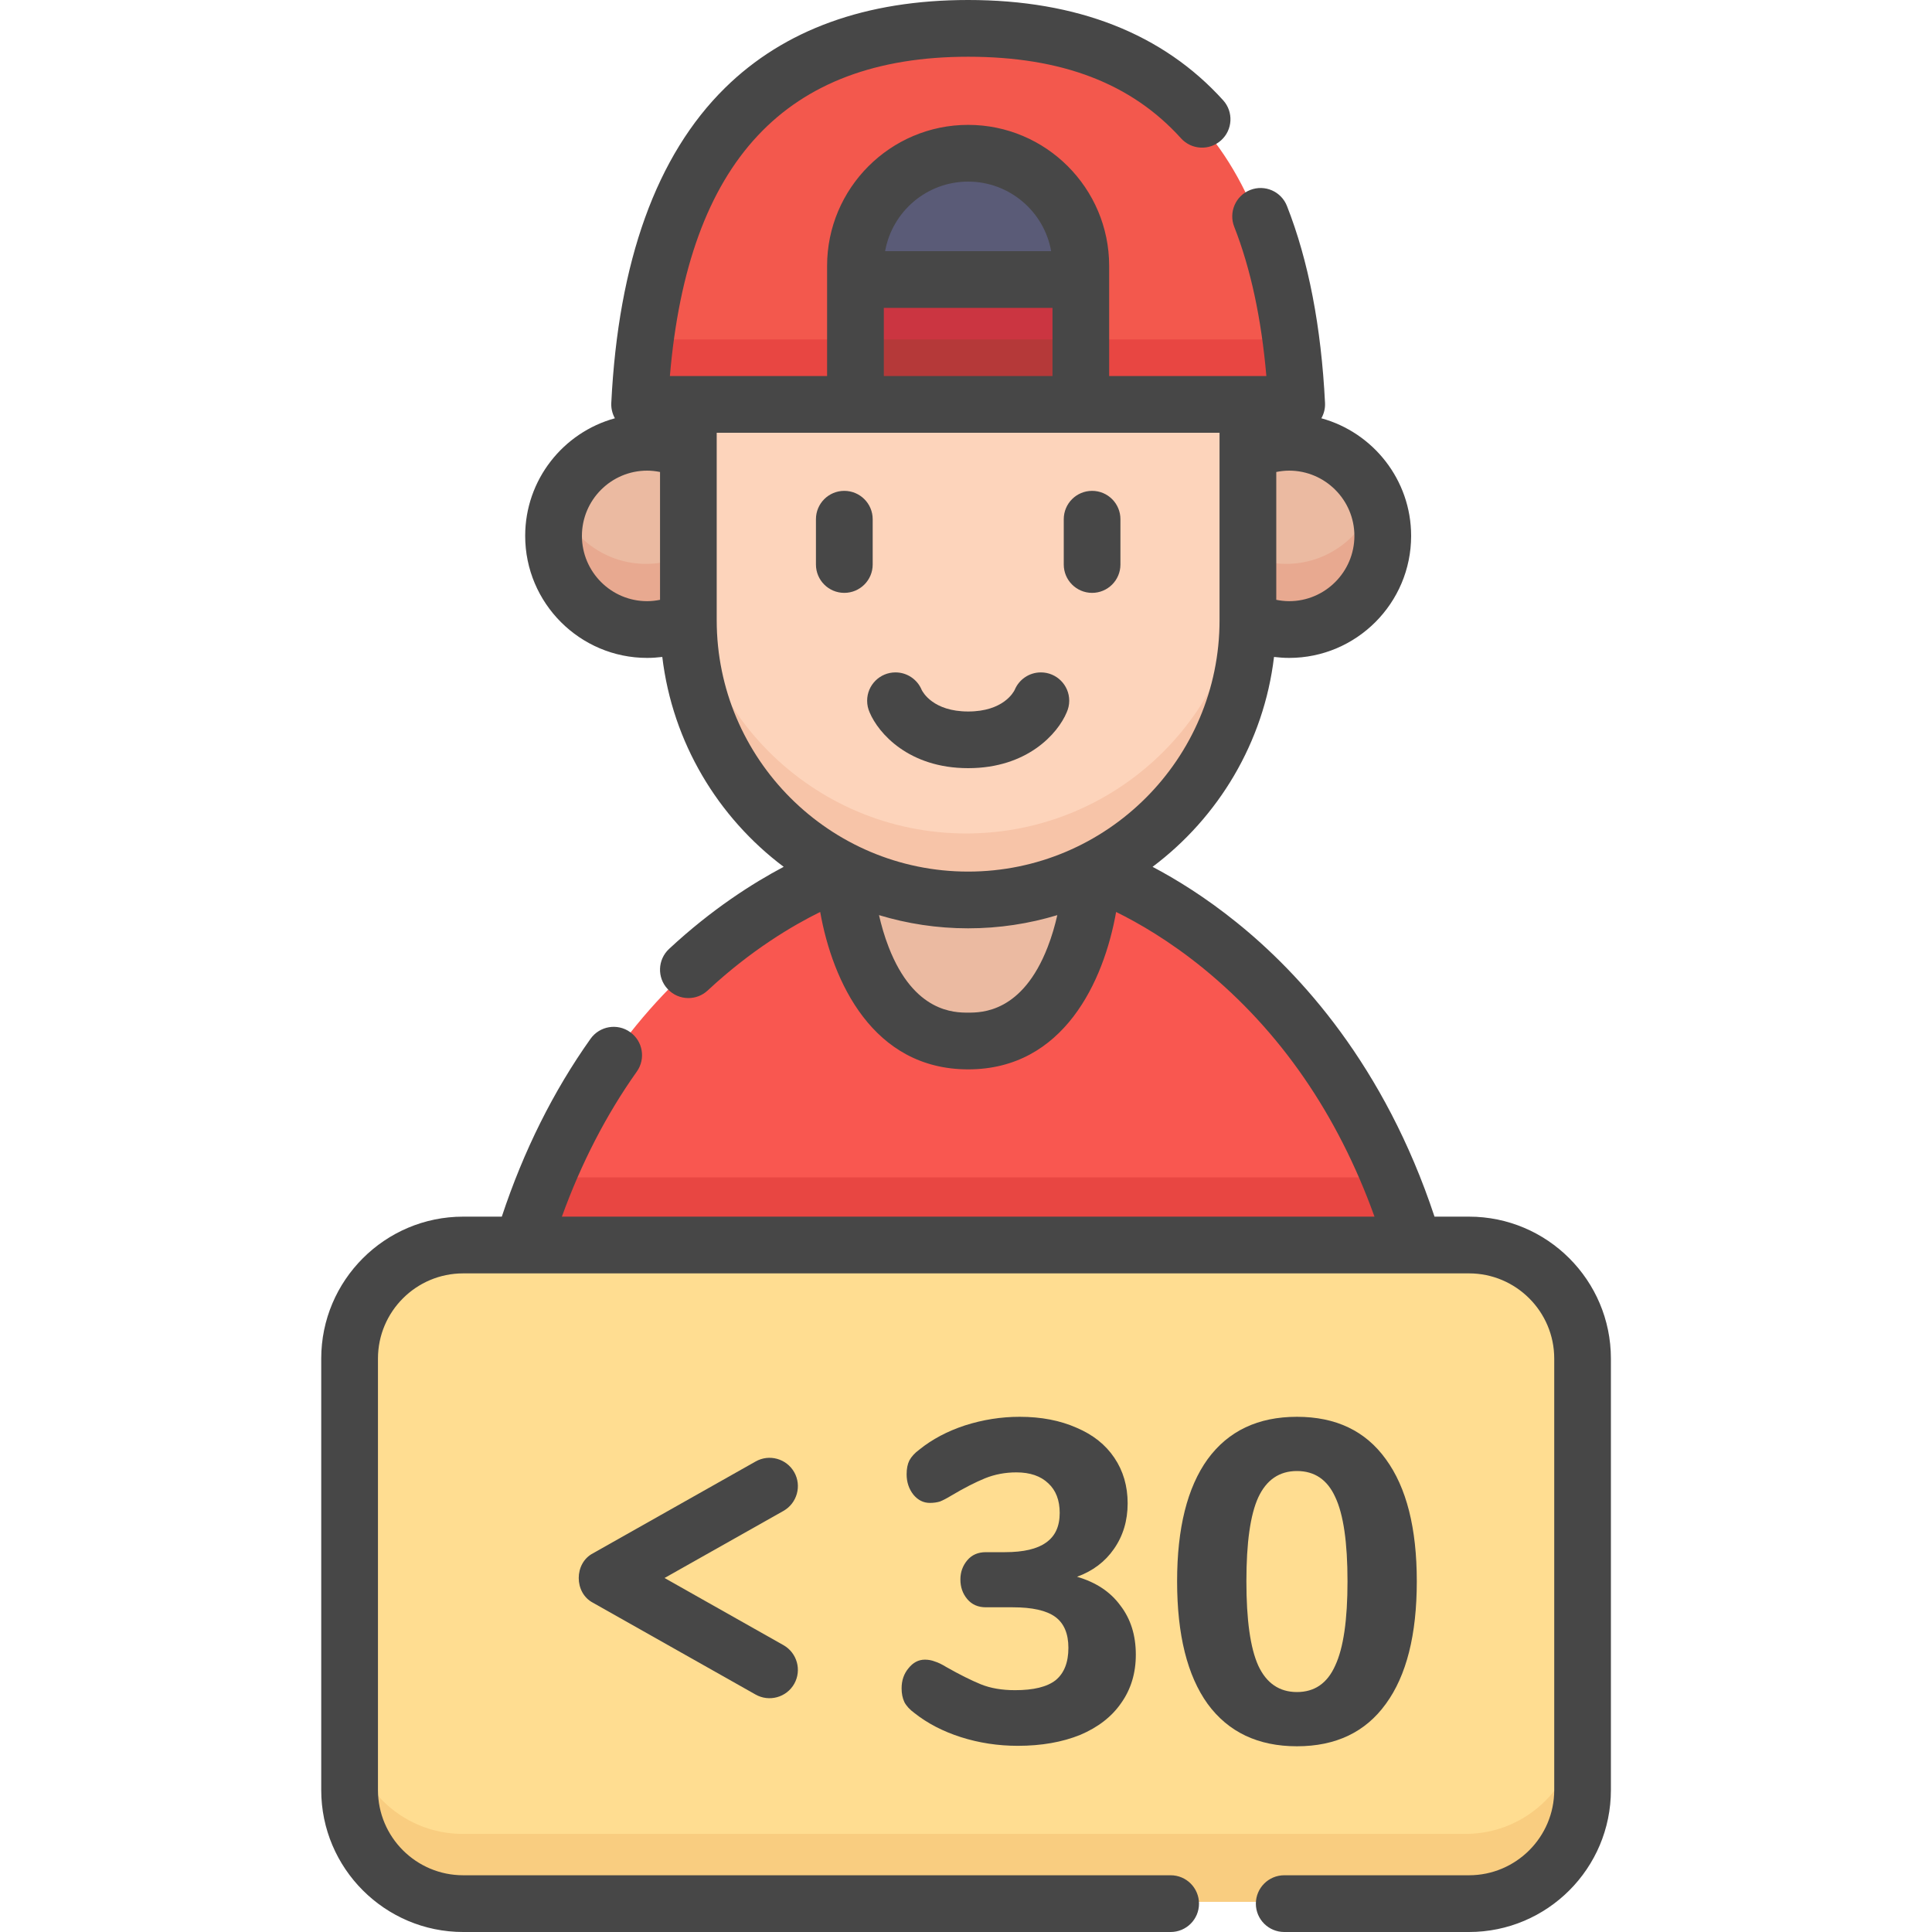 <svg width="30" height="30" viewBox="0 0 30 30" fill="none" xmlns="http://www.w3.org/2000/svg">
<g clip-path="url(#clip0)">
<path d="M22.754 29.531H7.186C6.215 29.531 5.428 28.744 5.428 27.773V21.095C5.428 20.124 6.215 19.337 7.186 19.337H22.754C23.725 19.337 24.512 20.124 24.512 21.095V27.773C24.512 28.744 23.725 29.531 22.754 29.531Z" fill="#FFDD91"/>
<path d="M22.754 28.477H7.186C6.215 28.477 5.428 27.69 5.428 26.719V27.773C5.428 28.744 6.215 29.531 7.186 29.531H22.754C23.725 29.531 24.512 28.744 24.512 27.773V26.719C24.512 27.69 23.725 28.477 22.754 28.477Z" fill="#F9CD80"/>
<path d="M19.332 6.326V9.666C19.332 12.057 17.394 13.996 15.002 13.996C12.611 13.996 10.672 12.058 10.672 9.666V6.326H19.332Z" fill="#FDD4BB"/>
<path d="M15.002 12.942C12.611 12.942 10.672 11.003 10.672 8.611V9.666C10.672 12.057 12.611 13.996 15.002 13.996C17.394 13.996 19.332 12.058 19.332 9.666V8.611C19.332 11.003 17.394 12.942 15.002 12.942Z" fill="#F7C4A8"/>
<path d="M19.332 7.06C19.525 6.965 19.741 6.912 19.97 6.912C20.77 6.912 21.419 7.561 21.419 8.361C21.419 9.161 20.77 9.81 19.97 9.81C19.741 9.81 19.525 9.757 19.332 9.662V7.06Z" fill="#EBBAA1"/>
<path d="M10.673 7.06C10.481 6.965 10.264 6.912 10.035 6.912C9.235 6.912 8.586 7.561 8.586 8.361C8.586 9.161 9.235 9.81 10.035 9.81C10.264 9.81 10.481 9.757 10.673 9.662V7.06Z" fill="#EBBAA1"/>
<path d="M19.97 8.756C19.741 8.756 19.525 8.702 19.332 8.608V9.662C19.525 9.757 19.741 9.81 19.97 9.81C20.77 9.81 21.419 9.161 21.419 8.361C21.419 8.175 21.384 7.997 21.32 7.834C21.109 8.373 20.584 8.756 19.97 8.756Z" fill="#E8A990"/>
<path d="M8.683 7.834C8.619 7.997 8.584 8.175 8.584 8.361C8.584 9.161 9.233 9.81 10.033 9.81C10.262 9.81 10.479 9.757 10.671 9.662V8.608C10.479 8.702 10.262 8.756 10.033 8.756C9.419 8.756 8.894 8.373 8.683 7.834Z" fill="#E8A990"/>
<path d="M21.899 19.337C20.495 14.652 16.921 13.549 16.921 13.549H16.919C16.341 13.835 15.691 13.996 15.002 13.996C14.314 13.996 13.663 13.835 13.085 13.549H13.084C13.084 13.549 9.51 14.652 8.105 19.337H21.899Z" fill="#F95750"/>
<path d="M8.48 18.282C8.344 18.612 8.218 18.963 8.105 19.337H21.899C21.787 18.963 21.661 18.612 21.524 18.282H8.48Z" fill="#E84642"/>
<path d="M15.002 16.179C16.838 16.179 16.92 13.549 16.92 13.549H16.919C16.341 13.835 15.69 13.996 15.002 13.996C14.313 13.996 13.663 13.835 13.085 13.549H13.084C13.084 13.549 13.166 16.179 15.002 16.179Z" fill="#EBBAA1"/>
<path d="M20.087 6.326C19.866 1.859 17.658 0.505 15.001 0.505C12.345 0.505 10.137 1.859 9.916 6.326H20.087Z" fill="#F3584D"/>
<path d="M10.012 5.271C9.967 5.602 9.934 5.953 9.916 6.326H20.087C20.068 5.953 20.036 5.602 19.99 5.271H10.012Z" fill="#E84642"/>
<path d="M16.744 6.326H13.256V4.182C13.256 3.219 14.037 2.438 15 2.438C15.963 2.438 16.744 3.219 16.744 4.182V6.326H16.744Z" fill="#5A5B77"/>
<path d="M13.258 4.393H16.746V6.326H13.258V4.393Z" fill="#CB3541"/>
<path d="M13.258 5.271H16.746V6.326H13.258V5.271Z" fill="#B53939"/>
<path d="M22.81 18.892H22.275C21.498 16.544 20.187 15.116 19.203 14.324C18.715 13.93 18.259 13.651 17.897 13.46C18.918 12.694 19.624 11.53 19.783 10.201C19.86 10.21 19.938 10.216 20.018 10.216C21.062 10.216 21.912 9.366 21.912 8.321C21.912 7.45 21.32 6.715 20.518 6.495C20.559 6.423 20.579 6.341 20.575 6.258C20.516 5.076 20.318 4.047 19.984 3.199C19.895 2.972 19.64 2.861 19.413 2.95C19.187 3.039 19.076 3.295 19.165 3.521C19.42 4.17 19.587 4.948 19.664 5.839H17.223V4.129C17.223 2.922 16.241 1.939 15.033 1.939C13.826 1.939 12.843 2.922 12.843 4.129V5.839H10.402C10.686 2.504 12.204 0.881 15.033 0.881C16.488 0.881 17.569 1.295 18.339 2.148C18.502 2.328 18.781 2.342 18.961 2.179C19.142 2.016 19.156 1.737 18.993 1.557C18.059 0.524 16.727 0 15.033 0C13.449 0 12.178 0.459 11.257 1.366C10.195 2.411 9.601 4.057 9.492 6.258C9.488 6.341 9.508 6.423 9.548 6.495C8.746 6.715 8.155 7.45 8.155 8.321C8.155 9.366 9.005 10.216 10.049 10.216C10.128 10.216 10.207 10.21 10.284 10.201C10.443 11.53 11.149 12.694 12.169 13.46C11.692 13.712 11.053 14.117 10.389 14.735C10.211 14.901 10.201 15.18 10.367 15.357C10.454 15.451 10.571 15.498 10.689 15.498C10.797 15.498 10.904 15.459 10.989 15.38C11.664 14.751 12.311 14.37 12.736 14.161C12.926 15.235 13.55 16.605 15.034 16.605C16.517 16.605 17.141 15.235 17.331 14.161C17.673 14.329 18.157 14.607 18.684 15.036C19.88 16.011 20.772 17.306 21.343 18.892H8.725C9.024 18.066 9.413 17.309 9.888 16.64C10.029 16.442 9.983 16.167 9.784 16.026C9.586 15.885 9.311 15.932 9.17 16.13C8.591 16.945 8.129 17.874 7.792 18.892H7.192C5.977 18.892 4.988 19.881 4.988 21.096V27.796C4.988 29.011 5.977 30 7.192 30H18.178C18.421 30 18.618 29.803 18.618 29.56C18.618 29.316 18.421 29.119 18.178 29.119H7.192C6.462 29.119 5.869 28.526 5.869 27.796V21.096C5.869 20.366 6.462 19.773 7.192 19.773H22.811C23.54 19.773 24.134 20.366 24.134 21.096V27.796C24.134 28.526 23.54 29.119 22.811 29.119H19.942C19.698 29.119 19.501 29.317 19.501 29.56C19.501 29.803 19.698 30 19.942 30H22.811C24.026 30 25.014 29.012 25.014 27.796V21.096C25.014 19.881 24.026 18.892 22.81 18.892ZM21.031 8.321C21.031 8.88 20.576 9.335 20.018 9.335C19.95 9.335 19.883 9.327 19.818 9.314V7.329C19.883 7.316 19.95 7.308 20.018 7.308C20.576 7.308 21.031 7.763 21.031 8.321ZM15.033 2.82C15.677 2.82 16.214 3.287 16.322 3.9H13.744C13.853 3.287 14.389 2.82 15.033 2.82ZM13.724 4.781H16.343V5.839H13.724V4.781ZM10.249 9.314C10.184 9.327 10.117 9.335 10.049 9.335C9.49 9.335 9.036 8.88 9.036 8.321C9.036 7.763 9.49 7.308 10.049 7.308C10.117 7.308 10.184 7.316 10.249 7.329V9.314ZM11.129 9.631V6.72H18.937V9.631C18.937 11.783 17.186 13.534 15.033 13.534C12.881 13.534 11.129 11.783 11.129 9.631ZM15.033 15.724C14.825 15.724 14.193 15.724 13.799 14.706C13.733 14.537 13.685 14.367 13.649 14.21C14.088 14.343 14.552 14.415 15.033 14.415C15.515 14.415 15.979 14.343 16.418 14.21C16.382 14.367 16.334 14.537 16.268 14.706C15.874 15.724 15.241 15.724 15.033 15.724Z" fill="#474747"/>
<path d="M12.333 22.861C12.213 22.649 11.944 22.574 11.733 22.694L9.207 24.12C8.913 24.274 8.913 24.733 9.207 24.887L11.733 26.313C11.941 26.431 12.212 26.36 12.333 26.146C12.452 25.934 12.377 25.666 12.166 25.546L10.319 24.503L12.166 23.461C12.377 23.341 12.452 23.072 12.333 22.861Z" fill="#474747"/>
<path d="M16.958 9.206C17.201 9.206 17.398 9.009 17.398 8.766V8.062C17.398 7.819 17.201 7.622 16.958 7.622C16.715 7.622 16.518 7.819 16.518 8.062V8.766C16.518 9.009 16.715 9.206 16.958 9.206Z" fill="#474747"/>
<path d="M13.11 9.206C13.353 9.206 13.551 9.009 13.551 8.766V8.062C13.551 7.819 13.353 7.622 13.11 7.622C12.867 7.622 12.67 7.819 12.67 8.062V8.766C12.67 9.009 12.867 9.206 13.11 9.206Z" fill="#474747"/>
<path d="M13.504 11.063C13.64 11.386 14.112 11.928 15.034 11.928C15.956 11.928 16.428 11.386 16.563 11.063C16.588 11.007 16.603 10.946 16.603 10.881C16.603 10.638 16.406 10.441 16.163 10.441C15.979 10.441 15.822 10.553 15.756 10.713C15.756 10.712 15.756 10.713 15.756 10.713C15.739 10.747 15.579 11.048 15.034 11.048C14.489 11.048 14.329 10.747 14.312 10.713C14.312 10.713 14.312 10.713 14.312 10.713C14.246 10.553 14.088 10.441 13.905 10.441C13.662 10.441 13.465 10.638 13.465 10.881C13.465 10.946 13.479 11.007 13.504 11.063Z" fill="#474747"/>
<path d="M16.724 24.484C17.017 24.569 17.241 24.717 17.396 24.929C17.557 25.137 17.637 25.392 17.637 25.694C17.637 25.981 17.561 26.231 17.41 26.444C17.264 26.656 17.052 26.821 16.774 26.939C16.495 27.052 16.172 27.109 15.804 27.109C15.498 27.109 15.203 27.064 14.92 26.974C14.642 26.885 14.401 26.76 14.198 26.599C14.127 26.547 14.075 26.491 14.043 26.43C14.014 26.368 14 26.297 14 26.217C14 26.095 14.035 25.991 14.106 25.906C14.177 25.816 14.262 25.771 14.361 25.771C14.418 25.771 14.469 25.781 14.517 25.8C14.564 25.814 14.623 25.842 14.693 25.885C14.901 26.003 15.08 26.092 15.231 26.154C15.382 26.215 15.559 26.245 15.762 26.245C16.05 26.245 16.259 26.194 16.392 26.09C16.524 25.981 16.59 25.814 16.59 25.587C16.59 25.366 16.521 25.205 16.385 25.106C16.248 25.007 16.028 24.958 15.726 24.958H15.309C15.186 24.958 15.09 24.915 15.019 24.83C14.948 24.745 14.913 24.644 14.913 24.526C14.913 24.413 14.948 24.314 15.019 24.229C15.09 24.144 15.186 24.102 15.309 24.102H15.606C15.894 24.102 16.106 24.052 16.243 23.953C16.385 23.854 16.455 23.701 16.455 23.493C16.455 23.295 16.396 23.142 16.278 23.033C16.16 22.92 15.995 22.863 15.783 22.863C15.609 22.863 15.446 22.894 15.295 22.955C15.144 23.017 14.969 23.106 14.771 23.224C14.7 23.267 14.642 23.297 14.594 23.316C14.547 23.33 14.495 23.337 14.439 23.337C14.34 23.337 14.255 23.295 14.184 23.21C14.113 23.12 14.078 23.014 14.078 22.892C14.078 22.807 14.092 22.736 14.12 22.679C14.153 22.618 14.205 22.561 14.276 22.509C14.474 22.349 14.71 22.224 14.983 22.134C15.262 22.045 15.545 22 15.833 22C16.168 22 16.462 22.057 16.717 22.17C16.972 22.278 17.168 22.434 17.304 22.637C17.441 22.84 17.51 23.076 17.51 23.344C17.51 23.613 17.439 23.849 17.297 24.052C17.16 24.25 16.97 24.394 16.724 24.484Z" fill="#474747"/>
<path d="M20.139 27.116C19.535 27.116 19.073 26.896 18.752 26.458C18.436 26.019 18.278 25.385 18.278 24.554C18.278 23.729 18.436 23.097 18.752 22.658C19.073 22.219 19.535 22 20.139 22C20.743 22 21.203 22.219 21.519 22.658C21.84 23.097 22 23.729 22 24.554C22 25.385 21.84 26.019 21.519 26.458C21.203 26.896 20.743 27.116 20.139 27.116ZM20.139 26.274C20.413 26.274 20.611 26.137 20.733 25.863C20.861 25.59 20.924 25.154 20.924 24.554C20.924 23.951 20.861 23.514 20.733 23.245C20.611 22.977 20.413 22.842 20.139 22.842C19.866 22.842 19.665 22.979 19.538 23.252C19.415 23.521 19.354 23.955 19.354 24.554C19.354 25.154 19.415 25.59 19.538 25.863C19.665 26.137 19.866 26.274 20.139 26.274Z" fill="#474747"/>
</g>
<defs>
<clipPath id="clip0">
<rect width="30" height="30" fill="white"/>
</clipPath>
</defs>
</svg>
